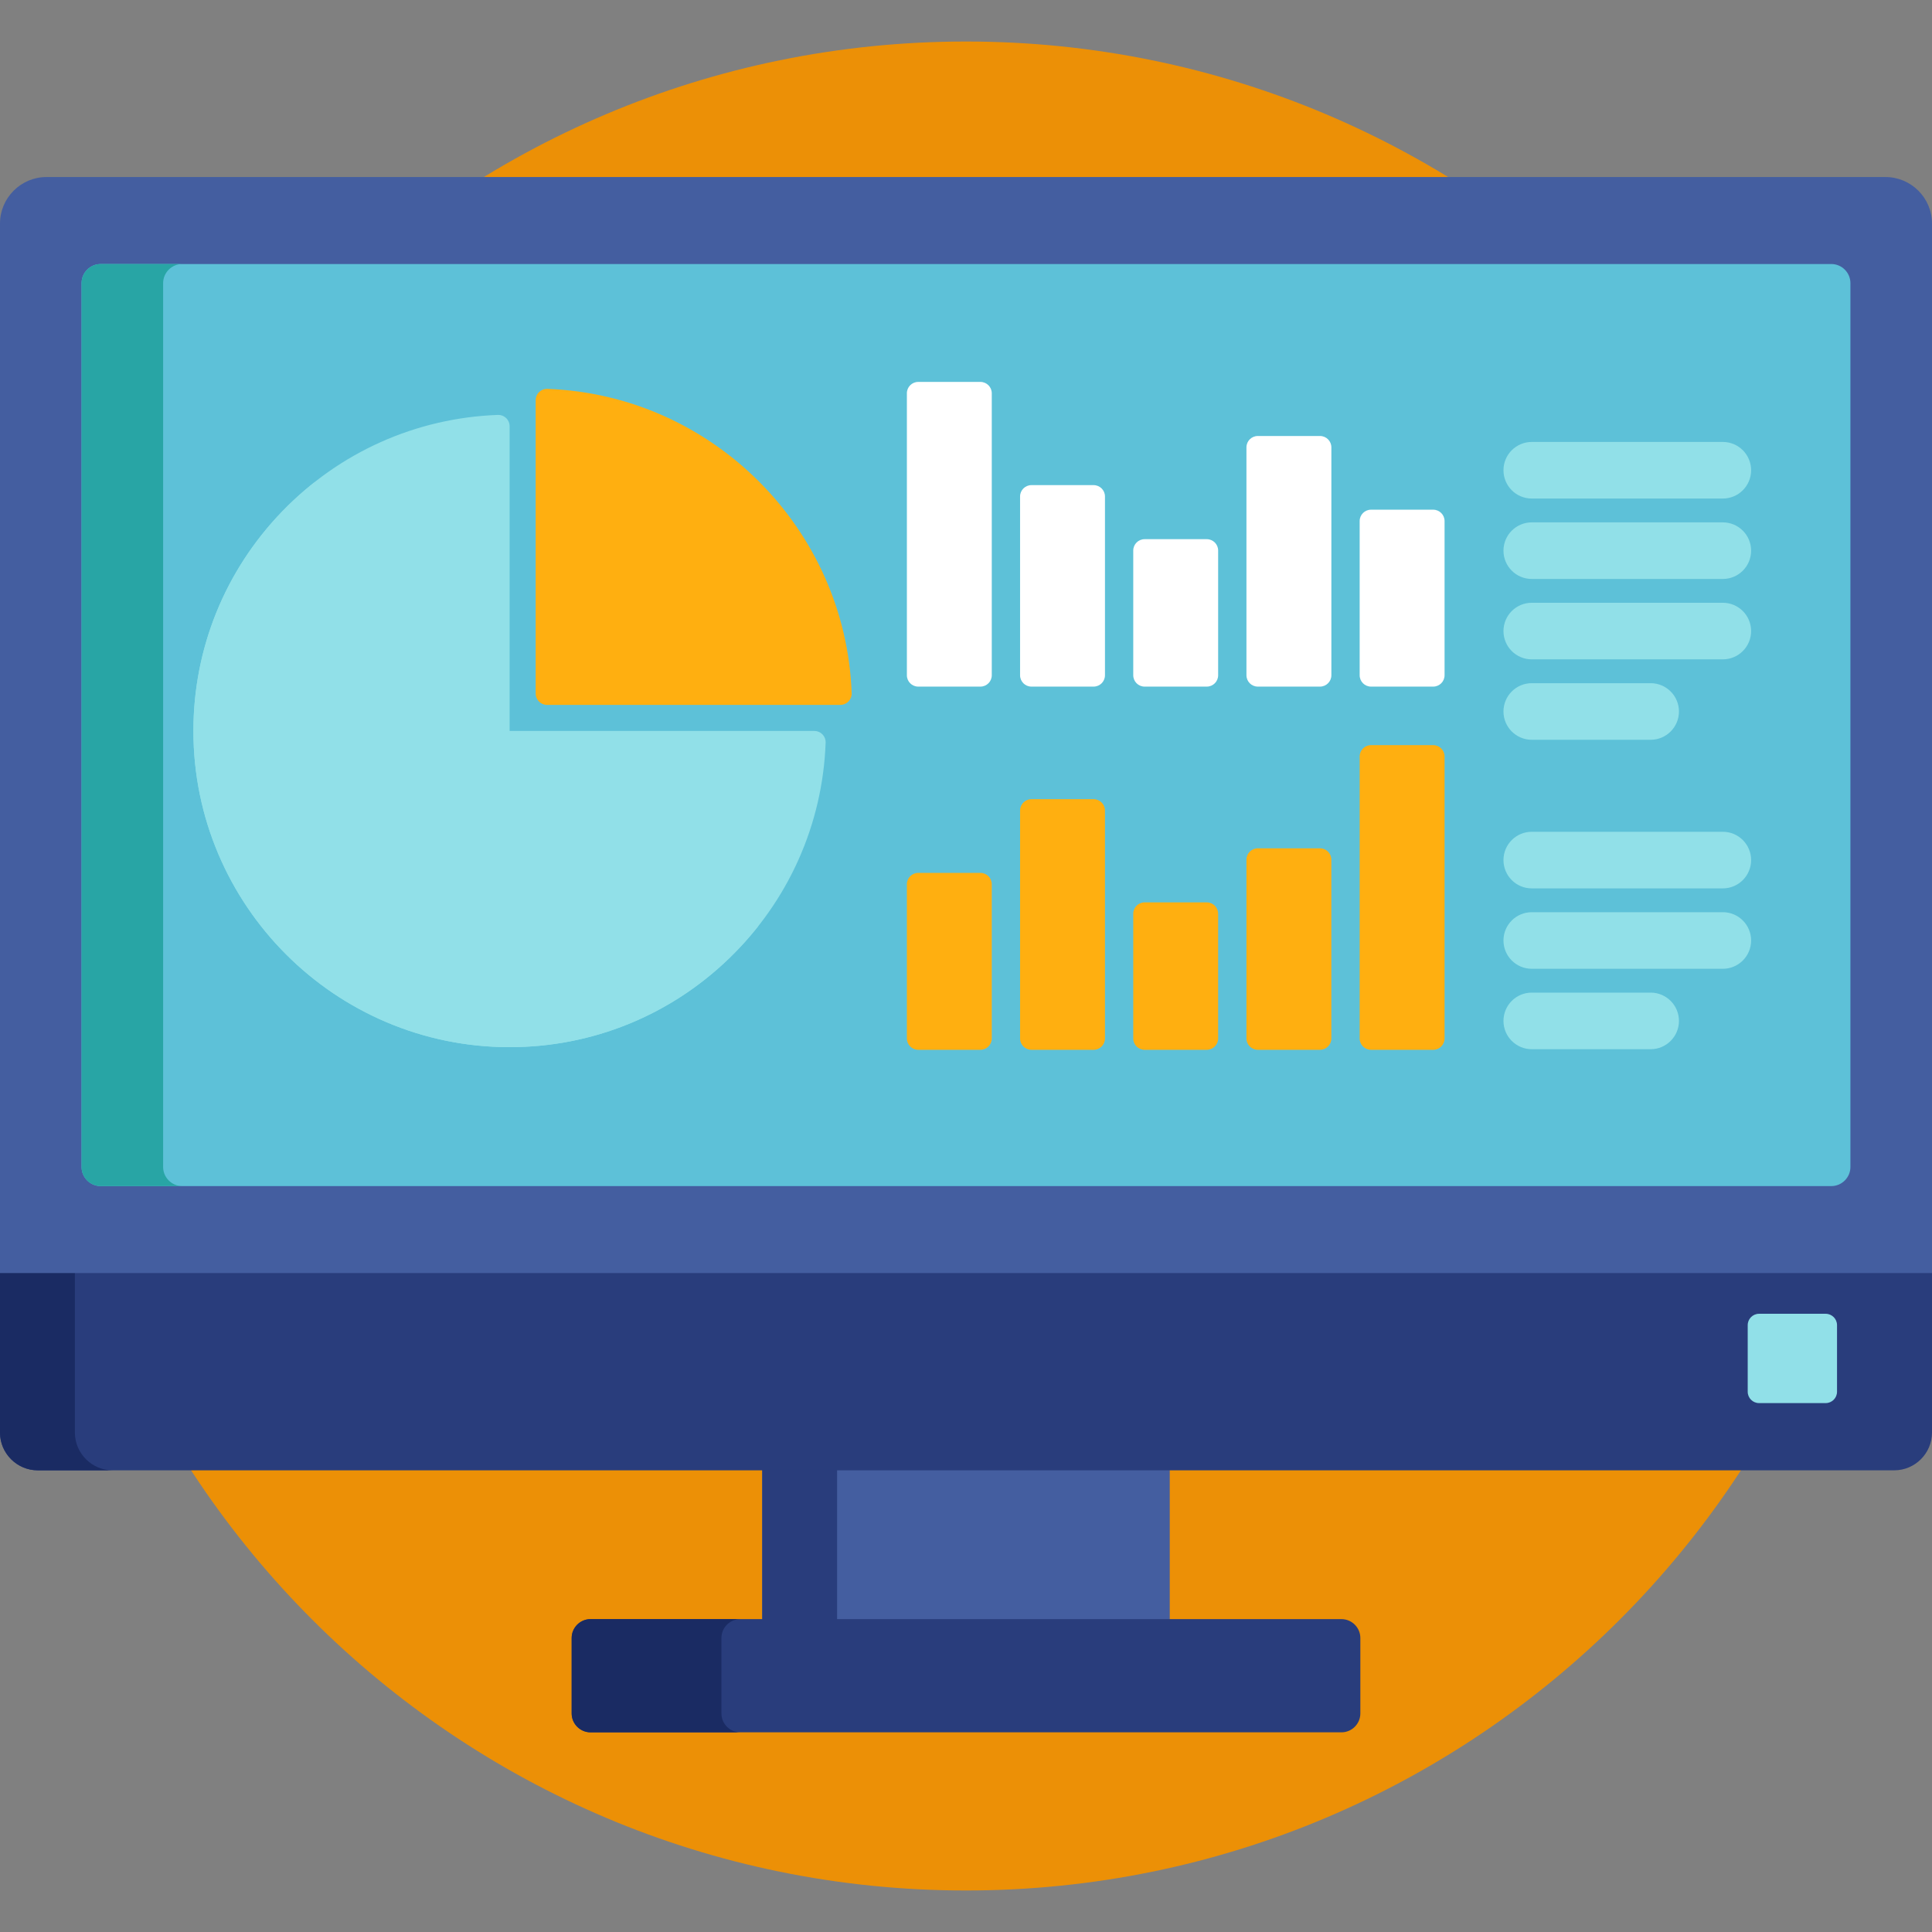 <svg width="88" height="88" viewBox="0 0 88 88" fill="none" xmlns="http://www.w3.org/2000/svg">
<rect x="0" y="0" width="88" height="88" fill="#808080" stroke="none"/>
<path d="M44 86.109C67.256 86.109 86.109 67.256 86.109 44C86.109 20.744 67.256 1.891 44 1.891C20.744 1.891 1.891 20.744 1.891 44C1.891 67.256 20.744 86.109 44 86.109Z" fill="#EC9006"/>
<path d="M53.281 66.799H34.719V73.922H53.281V66.799Z" fill="#445EA0"/>
<path d="M38.129 66.799H34.719V73.922H38.129V66.799Z" fill="#293D7C"/>
<path d="M61.962 78.046C61.962 78.518 61.575 78.905 61.102 78.905H26.898C26.426 78.905 26.039 78.518 26.039 78.046V74.608C26.039 74.135 26.426 73.749 26.898 73.749H61.102C61.575 73.749 61.962 74.135 61.962 74.608V78.046Z" fill="#293D7C"/>
<path d="M32.86 78.046V74.608C32.86 74.135 33.247 73.749 33.719 73.749H26.898C26.426 73.749 26.039 74.135 26.039 74.608V78.046C26.039 78.518 26.426 78.905 26.898 78.905H33.719C33.247 78.905 32.86 78.518 32.86 78.046Z" fill="#1A2B63"/>
<path d="M0 65.252C0 66.197 0.773 66.971 1.719 66.971H86.281C87.227 66.971 88 66.197 88 65.252V57.815H0V65.252Z" fill="#293D7C"/>
<path d="M3.411 65.252V57.815H0V65.252C0 66.197 0.773 66.971 1.719 66.971H5.129C4.184 66.971 3.411 66.197 3.411 65.252Z" fill="#1A2B63"/>
<path d="M85.884 8.064H2.116C0.952 8.064 0 9.016 0 10.179V57.987H88V10.179C88 9.016 87.048 8.064 85.884 8.064Z" fill="#445EA0"/>
<path d="M4.585 54.025C4.107 54.025 3.715 53.633 3.715 53.154V12.896C3.715 12.418 4.107 12.026 4.585 12.026H83.414C83.893 12.026 84.284 12.418 84.284 12.896V53.154C84.284 53.633 83.893 54.025 83.414 54.025H4.585Z" fill="#5DC1D8"/>
<path d="M7.43 53.154V12.896C7.43 12.418 7.822 12.026 8.3 12.026H4.585C4.107 12.026 3.715 12.418 3.715 12.896V53.154C3.715 53.633 4.107 54.025 4.585 54.025H8.3C7.822 54.025 7.43 53.633 7.43 53.154Z" fill="#28A5A5"/>
<path d="M45.174 30.758C45.174 31.042 44.942 31.274 44.658 31.274H41.822C41.539 31.274 41.307 31.042 41.307 30.758V17.912C41.307 17.628 41.539 17.396 41.822 17.396H44.658C44.942 17.396 45.174 17.628 45.174 17.912V30.758Z" fill="white"/>
<path d="M50.33 30.758C50.33 31.042 50.098 31.274 49.814 31.274H46.978C46.695 31.274 46.463 31.042 46.463 30.758V22.612C46.463 22.329 46.695 22.097 46.978 22.097H49.814C50.098 22.097 50.33 22.329 50.33 22.612V30.758Z" fill="white"/>
<path d="M55.485 30.758C55.485 31.042 55.253 31.274 54.97 31.274H52.134C51.85 31.274 51.618 31.042 51.618 30.758V25.075C51.618 24.791 51.85 24.559 52.134 24.559H54.97C55.253 24.559 55.485 24.791 55.485 25.075V30.758Z" fill="white"/>
<path d="M60.642 30.758C60.642 31.042 60.41 31.274 60.126 31.274H57.29C57.006 31.274 56.774 31.042 56.774 30.758V20.374C56.774 20.091 57.006 19.859 57.29 19.859H60.126C60.41 19.859 60.642 20.091 60.642 20.374V30.758Z" fill="white"/>
<path d="M65.798 30.758C65.798 31.042 65.566 31.274 65.282 31.274H62.446C62.163 31.274 61.931 31.042 61.931 30.758V23.731C61.931 23.448 62.163 23.216 62.446 23.216H65.282C65.566 23.216 65.798 23.448 65.798 23.731V30.758Z" fill="white"/>
<path d="M61.931 47.301C61.931 47.585 62.163 47.817 62.446 47.817H65.282C65.566 47.817 65.798 47.585 65.798 47.301V34.455C65.798 34.172 65.566 33.94 65.282 33.94H62.446C62.163 33.94 61.931 34.172 61.931 34.455V47.301Z" fill="#FFAF10"/>
<path d="M56.774 47.301C56.774 47.585 57.006 47.817 57.29 47.817H60.126C60.409 47.817 60.641 47.585 60.641 47.301V39.156C60.641 38.872 60.409 38.64 60.126 38.64H57.29C57.006 38.64 56.774 38.872 56.774 39.156V47.301Z" fill="#FFAF10"/>
<path d="M51.618 47.301C51.618 47.585 51.85 47.817 52.134 47.817H54.97C55.253 47.817 55.485 47.585 55.485 47.301V41.618C55.485 41.334 55.253 41.102 54.97 41.102H52.134C51.85 41.102 51.618 41.334 51.618 41.618V47.301Z" fill="#FFAF10"/>
<path d="M46.463 47.301C46.463 47.585 46.695 47.817 46.978 47.817H49.815C50.098 47.817 50.33 47.585 50.33 47.301V36.917C50.33 36.634 50.098 36.402 49.815 36.402H46.978C46.695 36.402 46.463 36.634 46.463 36.917V47.301Z" fill="#FFAF10"/>
<path d="M41.307 47.301C41.307 47.585 41.539 47.817 41.822 47.817H44.658C44.942 47.817 45.174 47.585 45.174 47.301V40.275C45.174 39.991 44.942 39.759 44.658 39.759H41.822C41.539 39.759 41.307 39.991 41.307 40.275V47.301Z" fill="#FFAF10"/>
<path d="M78.472 22.708H69.77C69.058 22.708 68.481 22.131 68.481 21.419C68.481 20.707 69.058 20.13 69.77 20.13H78.472C79.184 20.13 79.761 20.707 79.761 21.419C79.761 22.131 79.184 22.708 78.472 22.708Z" fill="#91E0E8"/>
<path d="M78.472 26.371H69.77C69.058 26.371 68.481 25.794 68.481 25.082C68.481 24.37 69.058 23.793 69.77 23.793H78.472C79.184 23.793 79.761 24.37 79.761 25.082C79.761 25.794 79.184 26.371 78.472 26.371Z" fill="#91E0E8"/>
<path d="M78.472 30.033H69.77C69.058 30.033 68.481 29.456 68.481 28.744C68.481 28.032 69.058 27.455 69.77 27.455H78.472C79.184 27.455 79.761 28.032 79.761 28.744C79.761 29.456 79.184 30.033 78.472 30.033Z" fill="#91E0E8"/>
<path d="M75.185 33.696H69.77C69.058 33.696 68.481 33.119 68.481 32.407C68.481 31.695 69.058 31.118 69.77 31.118H75.185C75.897 31.118 76.474 31.695 76.474 32.407C76.474 33.119 75.897 33.696 75.185 33.696Z" fill="#91E0E8"/>
<path d="M78.472 40.465H69.77C69.058 40.465 68.481 39.888 68.481 39.175C68.481 38.463 69.058 37.886 69.77 37.886H78.472C79.184 37.886 79.761 38.463 79.761 39.175C79.761 39.887 79.184 40.465 78.472 40.465Z" fill="#91E0E8"/>
<path d="M78.472 44.127H69.77C69.058 44.127 68.481 43.55 68.481 42.838C68.481 42.126 69.058 41.549 69.77 41.549H78.472C79.184 41.549 79.761 42.126 79.761 42.838C79.761 43.55 79.184 44.127 78.472 44.127Z" fill="#91E0E8"/>
<path d="M75.185 47.79H69.77C69.058 47.79 68.481 47.213 68.481 46.501C68.481 45.789 69.058 45.212 69.77 45.212H75.185C75.897 45.212 76.474 45.789 76.474 46.501C76.474 47.212 75.897 47.79 75.185 47.79Z" fill="#91E0E8"/>
<path d="M83.674 63.393C83.674 63.677 83.442 63.909 83.158 63.909H80.122C79.838 63.909 79.606 63.677 79.606 63.393V60.357C79.606 60.073 79.838 59.841 80.122 59.841H83.158C83.442 59.841 83.674 60.073 83.674 60.357V63.393Z" fill="#91E0E8"/>
<path d="M24.915 32.107C24.63 32.107 24.399 31.876 24.399 31.591V18.228C24.399 18.088 24.456 17.954 24.557 17.857C24.653 17.764 24.782 17.712 24.915 17.712C24.921 17.712 24.928 17.713 24.934 17.713C32.431 17.988 38.518 24.075 38.793 31.572C38.798 31.712 38.746 31.848 38.649 31.949C38.552 32.05 38.418 32.107 38.278 32.107H24.915Z" fill="#FFAF10"/>
<path d="M23.213 47.697C15.27 47.697 8.809 41.235 8.809 33.293C8.809 29.544 10.246 25.992 12.857 23.29C15.461 20.595 18.949 19.035 22.678 18.899C22.685 18.898 22.691 18.898 22.697 18.898C22.83 18.898 22.959 18.95 23.055 19.043C23.156 19.14 23.213 19.274 23.213 19.414V33.293H37.091C37.231 33.293 37.365 33.35 37.463 33.45C37.56 33.551 37.612 33.687 37.607 33.827C37.47 37.556 35.91 41.044 33.215 43.648C30.514 46.259 26.961 47.697 23.213 47.697Z" fill="#91E0E8"/>
<path d="M25.678 45.231C17.735 45.231 11.274 38.77 11.274 30.828C11.274 27.58 12.355 24.48 14.342 21.952C13.821 22.361 13.325 22.806 12.857 23.29C10.246 25.992 8.809 29.544 8.809 33.292C8.809 41.235 15.27 47.697 23.213 47.697C26.961 47.697 30.514 46.259 33.215 43.648C33.699 43.181 34.144 42.684 34.553 42.164C32.026 44.15 28.926 45.231 25.678 45.231Z" fill="#91E0E8"/>
</svg>
